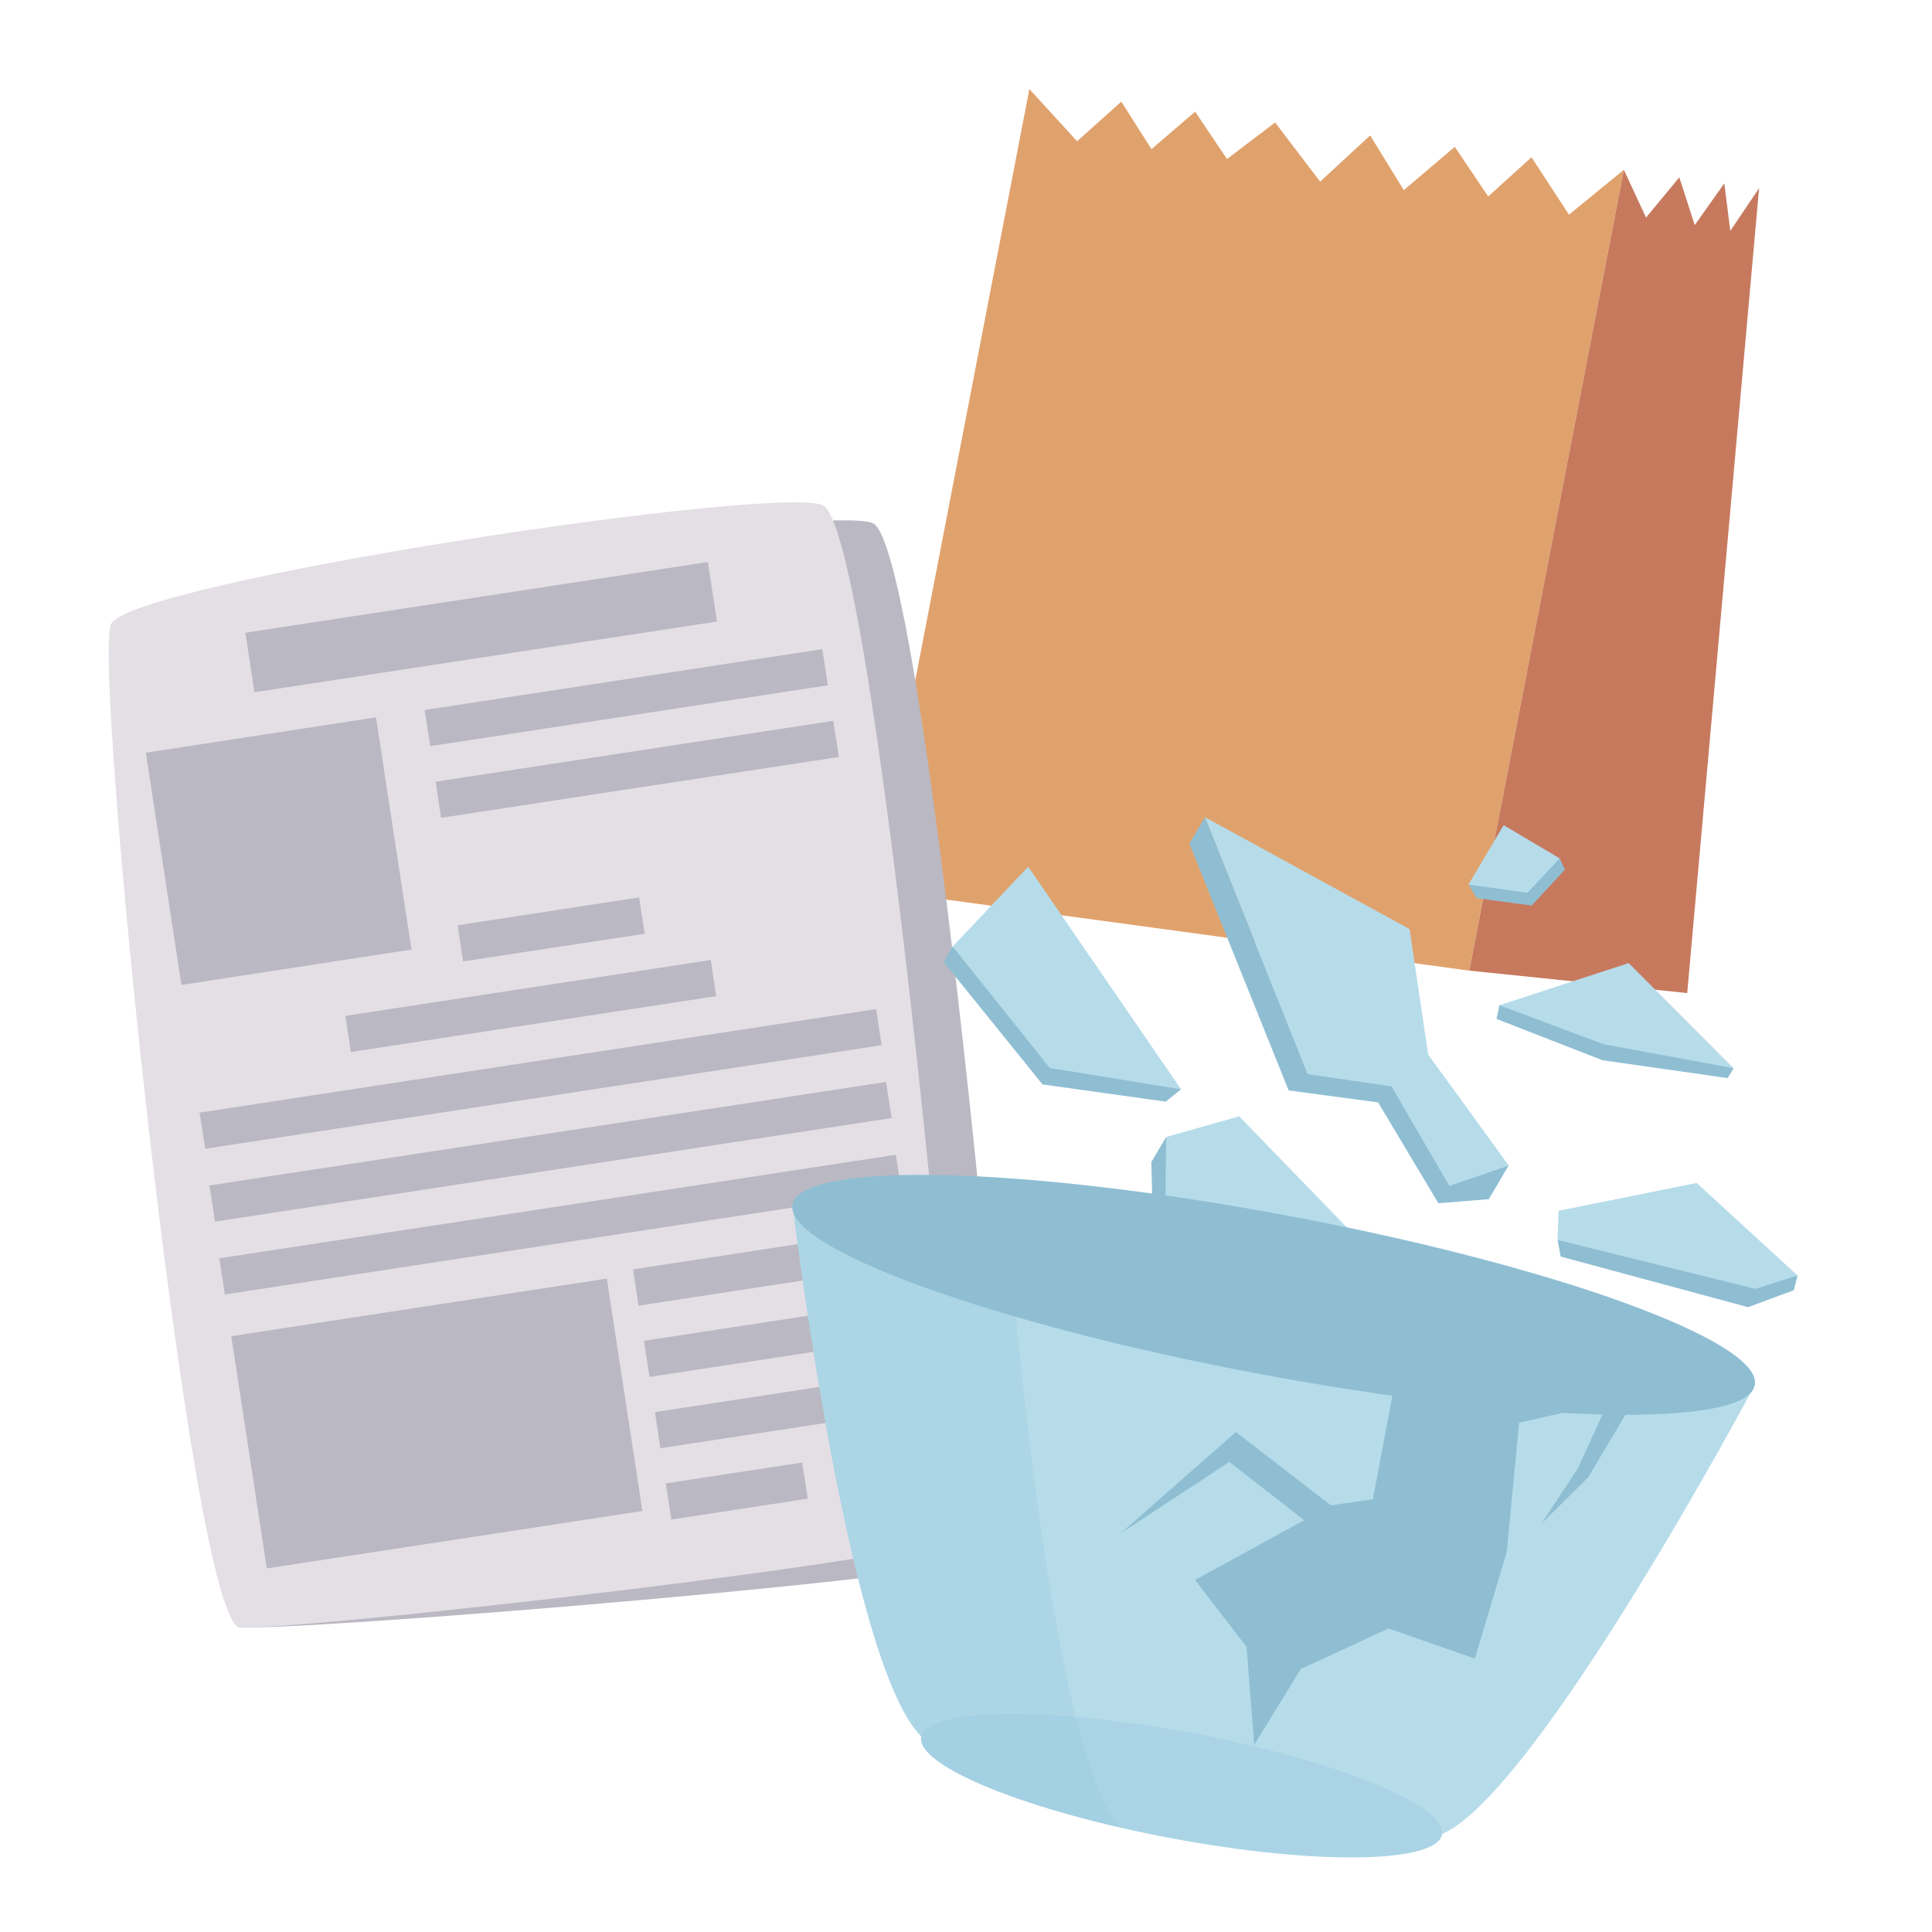 <?xml version="1.0" encoding="utf-8"?>
<!-- Generator: Adobe Illustrator 27.5.0, SVG Export Plug-In . SVG Version: 6.00 Build 0)  -->
<svg version="1.1" id="Layer_1" xmlns="http://www.w3.org/2000/svg" xmlns:xlink="http://www.w3.org/1999/xlink" x="0px" y="0px"
	 viewBox="0 0 1000 1000" style="enable-background:new 0 0 1000 1000;" xml:space="preserve">
<style type="text/css">
	.st0{fill:#E0A26D;}
	.st1{fill:#C7795E;}
	.st2{fill:#BAB8C2;}
	.st3{fill:#E3DFE5;}
	.st4{fill:#B6DCEA;}
	.st5{fill:#8FBED3;}
	.st6{fill:#AAD4E5;}
	.st7{opacity:0.3;fill:#93C7DA;}
</style>
<g>
	<polygon class="st0" points="532.8,46.1 452.8,460.6 760.5,502.4 840.5,87.9 812.1,111.1 792.7,81.4 770.3,101.7 753,76 
		726.6,98.4 709.2,70.1 683.3,94 660,63.4 635.1,82.3 618.6,57.8 596,77.2 580.4,52.6 557.5,73.1 	"/>
	<polygon class="st1" points="910.5,97.4 873.3,514 760.5,502.4 840.5,87.9 852,112.6 869.2,91.8 877.2,116.5 892.5,94.9 
		895.6,119.5 	"/>
</g>
<g>
	<path class="st2" d="M83.3,332.3c-9.7,19.8,15.2,507.4,40.8,509.9c25.6,2.6,395.1-27.1,398-38.6c2.9-11.5-43.3-522.6-70.5-532.9
		C424.4,260.4,94,310.5,83.3,332.3z"/>
	<path class="st3" d="M57.5,323c-9.7,19.9,41,516.7,66.6,519.2c25.6,2.6,369.3-36.4,372.2-47.9c2.9-11.5-43.4-522.6-70.6-532.9
		C398.6,251.1,68.2,301.2,57.5,323z"/>
	<g>
		<polygon class="st2" points="213,491.5 93.9,509.8 75.5,389.6 194.6,371.3 		"/>
		<polygon class="st2" points="332.5,782.1 138.1,811.8 119.7,691.6 314.1,661.8 		"/>
		<polygon class="st2" points="428.5,354.7 222.7,386.2 219.8,367.5 425.6,336 		"/>
		<polygon class="st2" points="434.2,391.8 228.3,423.3 225.5,404.6 431.3,373.1 		"/>
		<polygon class="st2" points="333.7,483.3 239.7,497.6 236.9,478.9 330.8,464.5 		"/>
		<polygon class="st2" points="370.7,515.6 181.6,544.5 178.8,525.8 367.9,496.9 		"/>
		<polygon class="st2" points="456.3,541 106.2,594.6 103.3,575.9 453.5,522.3 		"/>
		<polygon class="st2" points="461.5,578.7 111.3,632.3 108.4,613.6 458.6,560 		"/>
		<polygon class="st2" points="466.6,616.4 116.4,670 113.5,651.3 463.7,597.7 		"/>
		<polygon class="st2" points="471.7,654.2 330.5,675.8 327.7,657 468.8,635.4 		"/>
		<polygon class="st2" points="477.3,691.1 336.2,712.7 333.3,694 474.5,672.4 		"/>
		<polygon class="st2" points="483,728 341.8,749.6 339,730.9 480.1,709.3 		"/>
		<polygon class="st2" points="418.1,775.7 347.5,786.5 344.6,767.8 415.2,757 		"/>
		<polygon class="st2" points="371.1,321.7 131.7,358.3 127,327.5 366.4,290.9 		"/>
	</g>
</g>
<g>
	<polygon class="st4" points="676.9,555.9 623.7,423 729.6,480.9 739.2,545.8 780.9,603.2 750.2,613.7 720.3,562.2 	"/>
	<polygon class="st5" points="615.6,436.6 623.7,423 676.9,555.9 720.3,562.2 750.2,613.7 780.9,603.2 770.6,620.7 744.5,622.8 
		713.3,570.6 667,564.4 	"/>
	<polygon class="st5" points="493.1,489.9 488.4,497.9 539.6,561.3 603.4,570.2 611.3,563.8 	"/>
	<polygon class="st5" points="603.6,588.5 595.9,601.5 597.2,649.9 700,653.5 708.1,646.6 	"/>
	<polygon class="st5" points="694.1,697.4 689.7,708.8 704.8,731.7 782.8,746.1 810.7,731.4 815.8,722.7 	"/>
	<polygon class="st5" points="806.2,641.8 807.8,650.4 904.8,676.6 928.5,667.8 930.4,660.2 	"/>
	<polygon class="st5" points="776.1,520.3 774.6,527.4 829.5,548.8 894.2,558 897.3,552.9 	"/>
	<polygon class="st5" points="760.1,457.8 764.4,464.9 792.8,468.7 810,450.1 807.3,444.3 	"/>
	<polygon class="st4" points="776.1,520.3 843,498.5 897.3,552.9 830.1,540.5 	"/>
	<polygon class="st4" points="760.1,457.8 778.3,427.1 807.3,444.3 790.6,462.1 	"/>
	<polygon class="st4" points="806.7,626.7 878.2,612.3 930.4,660.2 908.6,667.1 806.2,641.8 	"/>
	<polygon class="st4" points="694.1,697.4 741.3,670.1 815.8,722.7 784.3,737 710,722.9 	"/>
	<polygon class="st4" points="603,642.6 603.6,588.5 641.4,577.8 708.1,646.6 	"/>
	<polygon class="st4" points="543.4,552.8 493.1,489.9 532.2,448.6 611.3,563.8 	"/>
</g>
<g>
	<path class="st4" d="M410.2,623.5c0,0,28.4,237.7,66.7,275.3c0.1,0.3,269.3,50.8,269.5,50.5c49.3-21.2,161.9-232.4,161.9-232.4
		L410.2,623.5z"/>
	<path class="st6" d="M746.4,949.5c-2.8,15-65.4,16-139.9,2C532,937.6,474,914,476.8,899c2.8-15,65.4-16,139.9-2
		C691.1,910.9,749.2,934.5,746.4,949.5z"/>
	<path class="st7" d="M578.4,943.8c-30.8-35.8-50.3-232.5-56.1-299.3l-112.1-21c0,0,28.4,237.7,66.7,275.3
		c-2.5,13.3,41.2,32.8,101.6,46.8C578.4,945,578.3,944.4,578.4,943.8z"/>
	<polygon class="st5" points="834.8,720.4 816.7,760 797.8,788.7 822.1,764.6 847,722.7 	"/>
	<path class="st5" d="M908.3,716.9c-4.2,22.6-119.2,20-256.7-5.8c-137.5-25.8-245.6-65-241.4-87.6c4.2-22.6,119.2-20,256.7,5.8
		C804.5,655.1,912.5,694.3,908.3,716.9z"/>
	<polygon class="st5" points="723.8,705.9 710.6,776 689.2,779.1 618.5,817.8 645.2,852.4 649.2,903.1 673.3,863.9 718.7,842.9 
		763.4,858.5 779.9,803.3 786.3,736.4 847,722.7 	"/>
	<polygon class="st5" points="680.1,790.8 636.3,756.7 580.1,793.6 639.7,741.2 694.1,783.2 	"/>
</g>
</svg>
